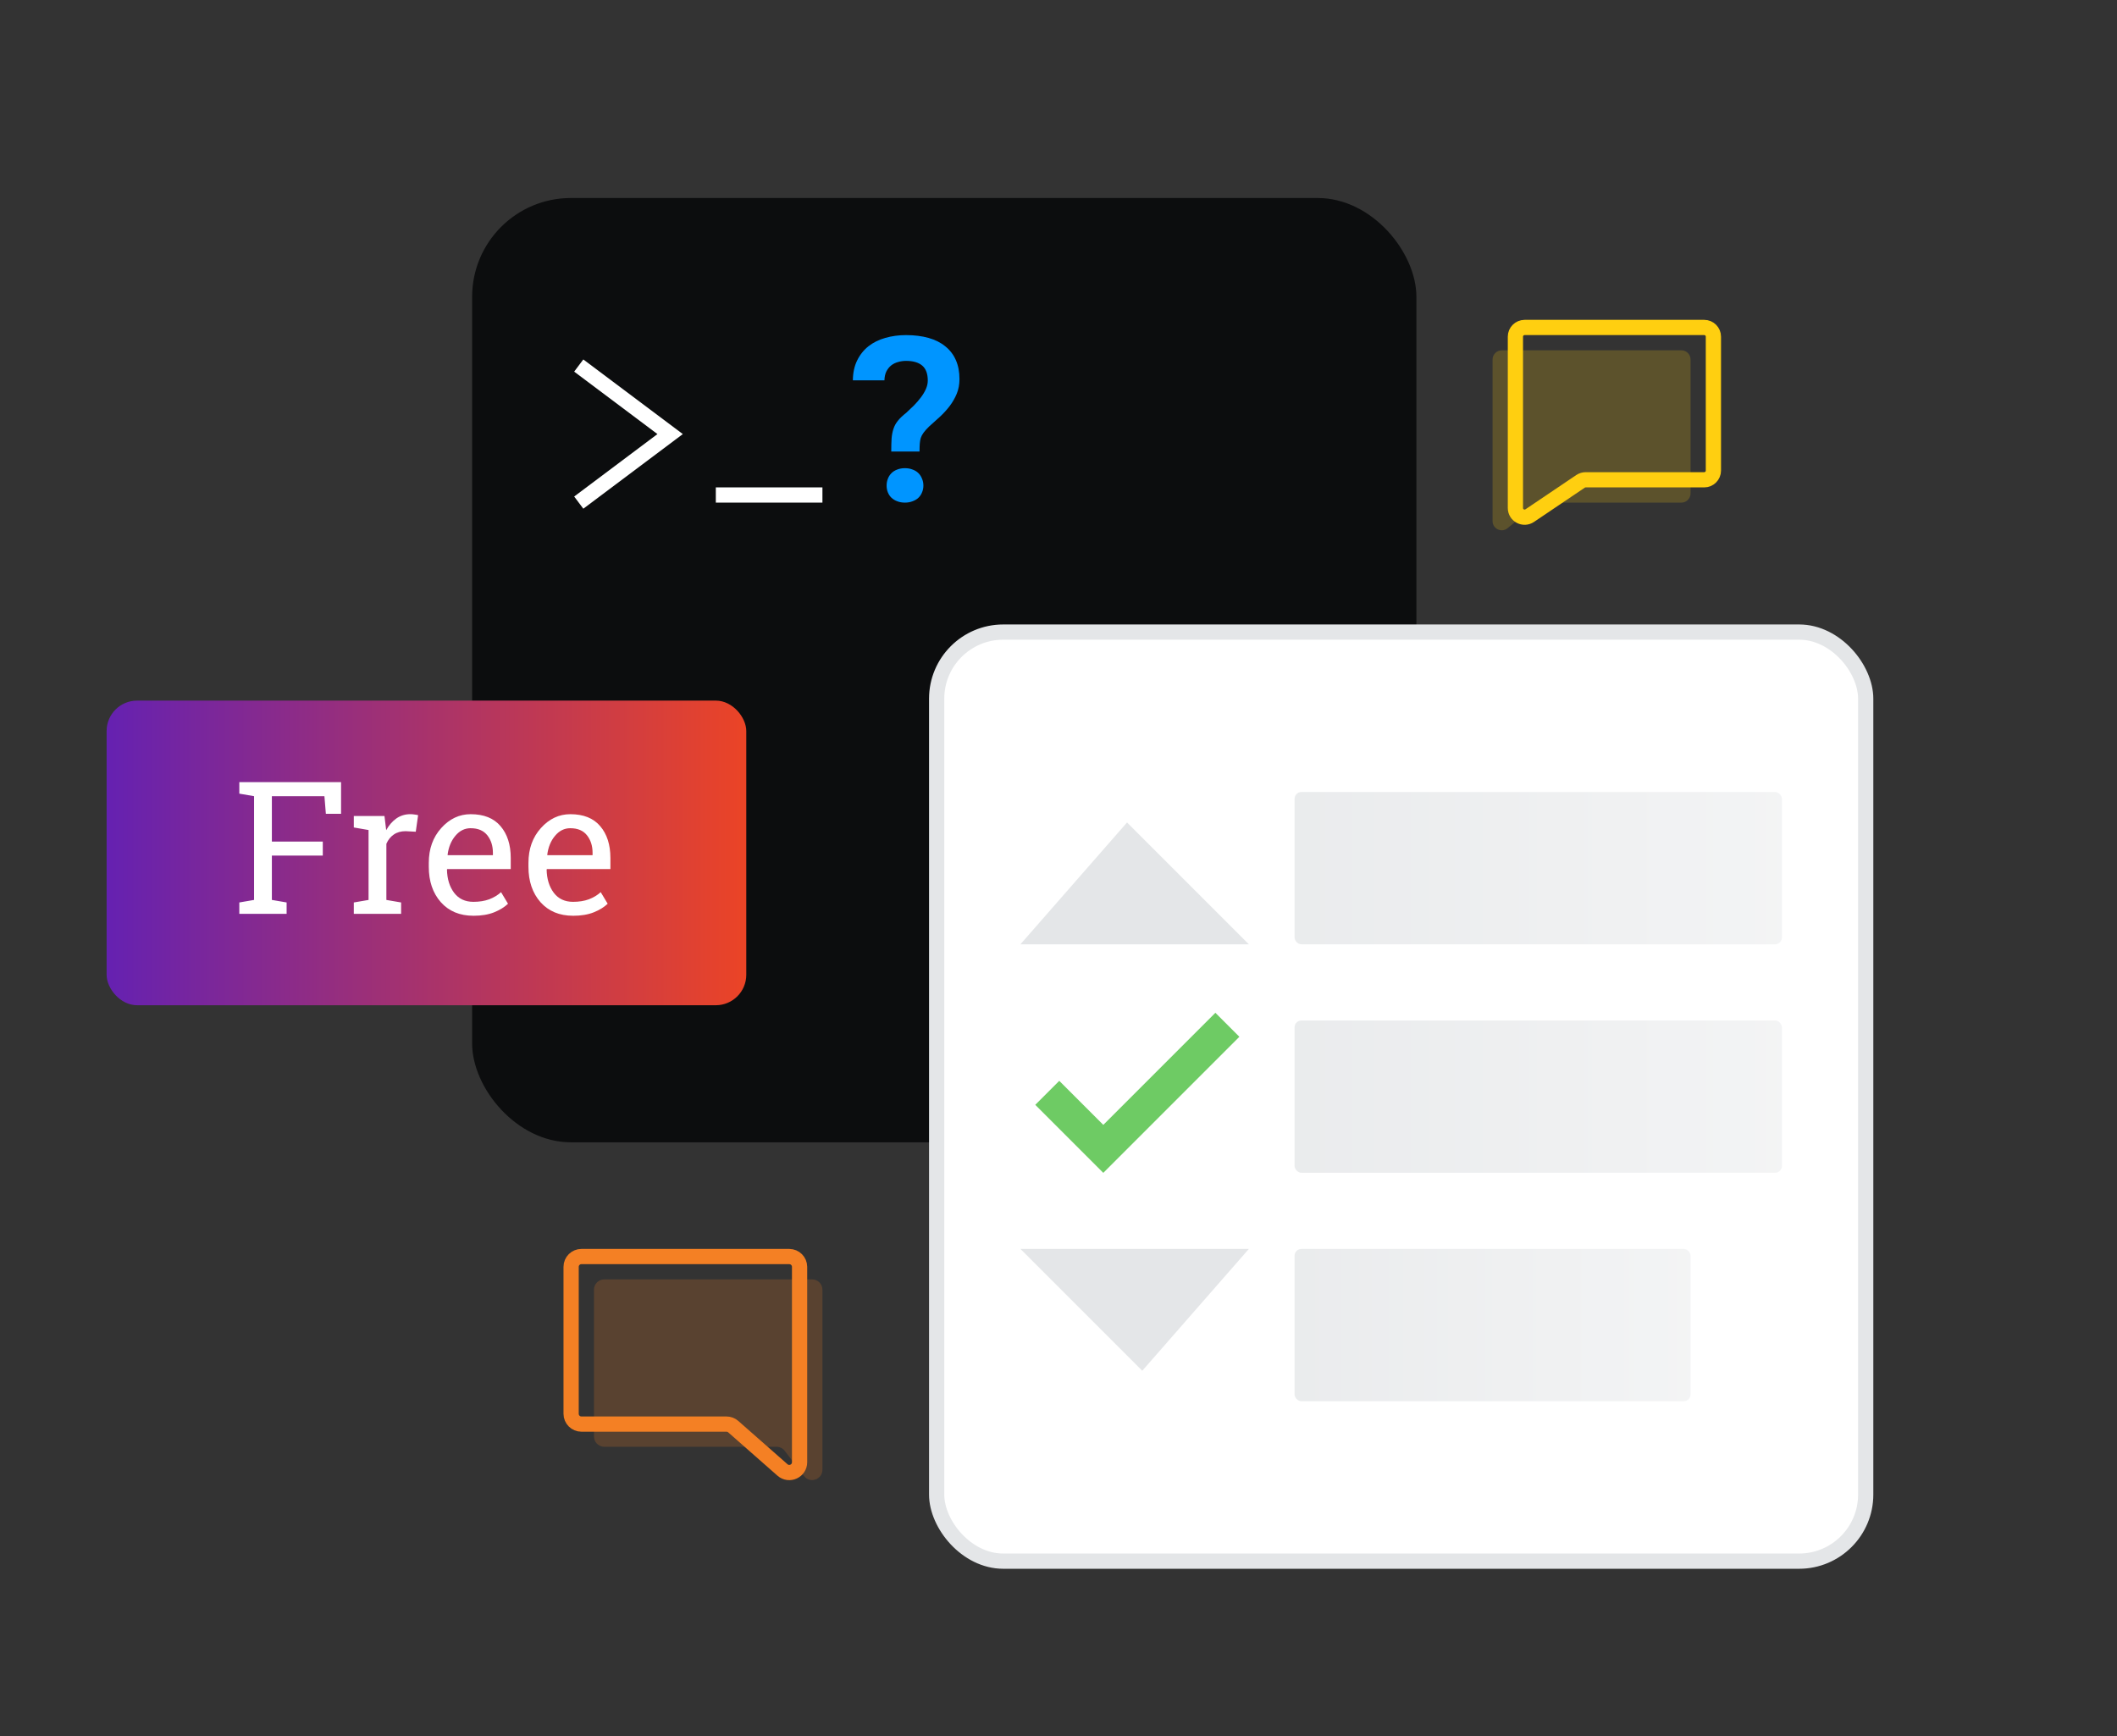 <svg xmlns="http://www.w3.org/2000/svg" xmlns:xlink="http://www.w3.org/1999/xlink" width="139" height="114" fill="none" viewBox="0 0 139 114"><rect x="0" y="0" width="139" height="114" fill="#333333" stroke="none"/><linearGradient id="a"><stop offset="0" stop-color="#d6d9dc"/><stop offset="1" stop-color="#eff0f1"/></linearGradient><linearGradient id="b" x1="84.896" x2="129.475" y1="56.792" y2="56.792" gradientUnits="userSpaceOnUse" xlink:href="#a"/><linearGradient id="c" x1="84.896" x2="129.475" y1="71.792" y2="71.792" gradientUnits="userSpaceOnUse" xlink:href="#a"/><linearGradient id="d" x1="84.915" x2="121.136" y1="86.792" y2="86.792" gradientUnits="userSpaceOnUse" xlink:href="#a"/><linearGradient id="e" x1="7" x2="49" y1="56" y2="56" gradientUnits="userSpaceOnUse"><stop offset="0" stop-color="#6521b1"/><stop offset="1" stop-color="#eb4426"/></linearGradient><path fill="#ffcf10" d="m98.603 23h11.793c.334 0 .604.27.604.604v8.793c0 .333-.27.604-.604.604h-9.177c-.142 0-.278.05-.387.14l-1.842 1.535c-.393.328-.99.048-.99-.464v-1.211-9.396c0-.333.27-.604.604-.604z" opacity=".2"/><path stroke="#ffcf10" stroke-linecap="round" stroke-linejoin="round" d="m100.104 21.5h11.792c.334 0 .604.27.604.604v8.793c0 .333-.27.604-.604.604h-7.782c-.12 0-.238.036-.338.103l-3.335 2.249c-.401.27-.941-.017-.941-.5v-1.852-9.396c0-.333.27-.604.604-.604z"/><path fill="#f48024" d="m53.323 84h-13.647c-.374 0-.677.303-.677.677v9.636c0 .374.303.677.677.677h11.31c.211 0 .41.099.538.266l1.261 1.652c.393.515 1.215.237 1.215-.41v-.994-10.827c0-.374-.303-.677-.677-.677z" opacity=".2"/><path stroke="#f48024" stroke-linecap="round" stroke-linejoin="round" d="m51.823 82.5h-13.647c-.374 0-.677.303-.677.677v9.647c0 .374.303.677.677.677h9.523c.165 0 .324.06.447.169l3.23 2.842c.437.385 1.124.074 1.124-.508v-2.503-10.323c0-.374-.303-.677-.677-.677z"/><rect width="62" height="62" x="31" y="13" fill="#0c0d0e" rx="6.486"/><path fill="#fff" d="m47 32h7v1h-7z"/><path fill="#0095ff" d="m58.519 29.646c0-.34.007-.628.022-.864.02-.236.062-.448.126-.635.064-.192.161-.367.29-.524.129-.163.31-.335.542-.517.168-.153.337-.313.505-.48.168-.172.32-.347.453-.524.139-.182.25-.367.334-.554.084-.187.126-.374.126-.561 0-.448-.121-.776-.364-.983-.243-.207-.597-.31-1.063-.31-.178 0-.352.025-.52.074-.168.044-.32.118-.453.222-.129.103-.235.236-.32.399-.079.163-.121.357-.126.584h-2.073c.005-.502.099-.938.282-1.308.183-.374.431-.685.743-.931.312-.246.679-.428 1.1-.547.421-.123.877-.185 1.367-.185.55 0 1.043.062 1.479.185.436.123.803.308 1.1.554.302.241.533.542.691.901.159.36.238.776.238 1.248 0 .35-.059.67-.178.96-.119.286-.273.554-.461.805-.188.246-.404.483-.646.709-.238.222-.478.438-.721.65-.149.148-.265.278-.349.392-.084.113-.146.229-.186.347-.035.118-.057.249-.067.392-.01.138-.015.305-.015.502zm-.305 2.238c0-.163.027-.313.082-.451.054-.143.134-.266.238-.369.104-.103.23-.182.379-.236.149-.059.317-.089.505-.089.183 0 .349.03.498.089.154.054.282.133.386.236.104.103.183.227.238.369.059.138.089.288.089.451 0 .158-.03.305-.089.443-.054.138-.134.256-.238.355-.104.099-.233.175-.386.229-.149.059-.315.089-.498.089-.188 0-.357-.029-.505-.089-.149-.054-.275-.131-.379-.229-.104-.099-.183-.217-.238-.355s-.082-.286-.082-.443z"/><path stroke="#fff" d="m38 24 6 4.5-6 4.5"/><rect width="61" height="61" x="61.5" y="41.5" fill="#fff" stroke="#e4e6e8" rx="4.373"/><path fill="#6ecb64" d="m81.376 68.072-1.575-1.575-7.359 7.359-2.892-2.892-1.575 1.575 4.467 4.467z"/><rect width="32" height="10" x="85" y="52" fill="url(#b)" opacity=".5" rx=".451"/><rect width="32" height="10" x="85" y="67" fill="url(#c)" opacity=".5" rx=".451"/><rect width="26" height="10" x="85" y="82" fill="url(#d)" opacity=".5" rx=".451"/><path fill="#e4e6e8" d="m82 82h-15l8 8z"/><path fill="#e4e6e8" d="m67 62h15l-8-8z"/><rect width="42" height="20" x="7" y="46" fill="url(#e)" rx="2"/><path fill="#fff" d="m15.713 59.252.968-.166v-6.812l-.968-.166v-.754h6.681v2.079h-.998l-.095-1.158h-3.45v2.981h3.343v.92h-3.343v2.91l.968.166v.748h-3.106zm7.518-4.923v-.754h2.013l.113.932c.182-.329.406-.586.671-.772.269-.186.576-.279.92-.279.091 0 .184.008.279.024.099.012.174.026.226.042l-.154 1.087-.665-.036c-.309 0-.568.073-.778.22-.21.142-.372.344-.487.606v3.688l.968.166v.748h-3.106v-.748l.968-.166v-4.59zm7.851 5.796c-.895 0-1.607-.297-2.138-.891-.526-.598-.79-1.372-.79-2.322v-.261c0-.915.271-1.675.814-2.28.546-.61 1.192-.914 1.936-.914.863 0 1.516.261 1.96.784.447.523.671 1.219.671 2.09v.73h-4.169l-.018.03c.012.618.168 1.126.469 1.526.301.396.723.594 1.265.594.396 0 .742-.056 1.039-.166.301-.115.56-.271.778-.469l.457.76c-.23.222-.534.41-.915.564-.376.15-.829.226-1.36.226zm-.178-5.748c-.392 0-.727.166-1.004.499-.277.329-.447.742-.511 1.241l.012.03h2.963v-.154c0-.459-.123-.843-.368-1.152-.245-.309-.61-.463-1.093-.463zm6.722 5.748c-.895 0-1.607-.297-2.138-.891-.526-.598-.79-1.372-.79-2.322v-.261c0-.915.271-1.675.814-2.28.546-.61 1.192-.914 1.936-.914.863 0 1.516.261 1.96.784.447.523.671 1.219.671 2.09v.73h-4.169l-.018.03c.012.618.168 1.126.469 1.526.301.396.723.594 1.265.594.396 0 .742-.056 1.039-.166.301-.115.56-.271.778-.469l.457.76c-.23.222-.534.41-.915.564-.376.15-.829.226-1.36.226zm-.178-5.748c-.392 0-.726.166-1.004.499-.277.329-.447.742-.511 1.241l.012.03h2.963v-.154c0-.459-.123-.843-.368-1.152-.245-.309-.61-.463-1.093-.463z"/></svg>